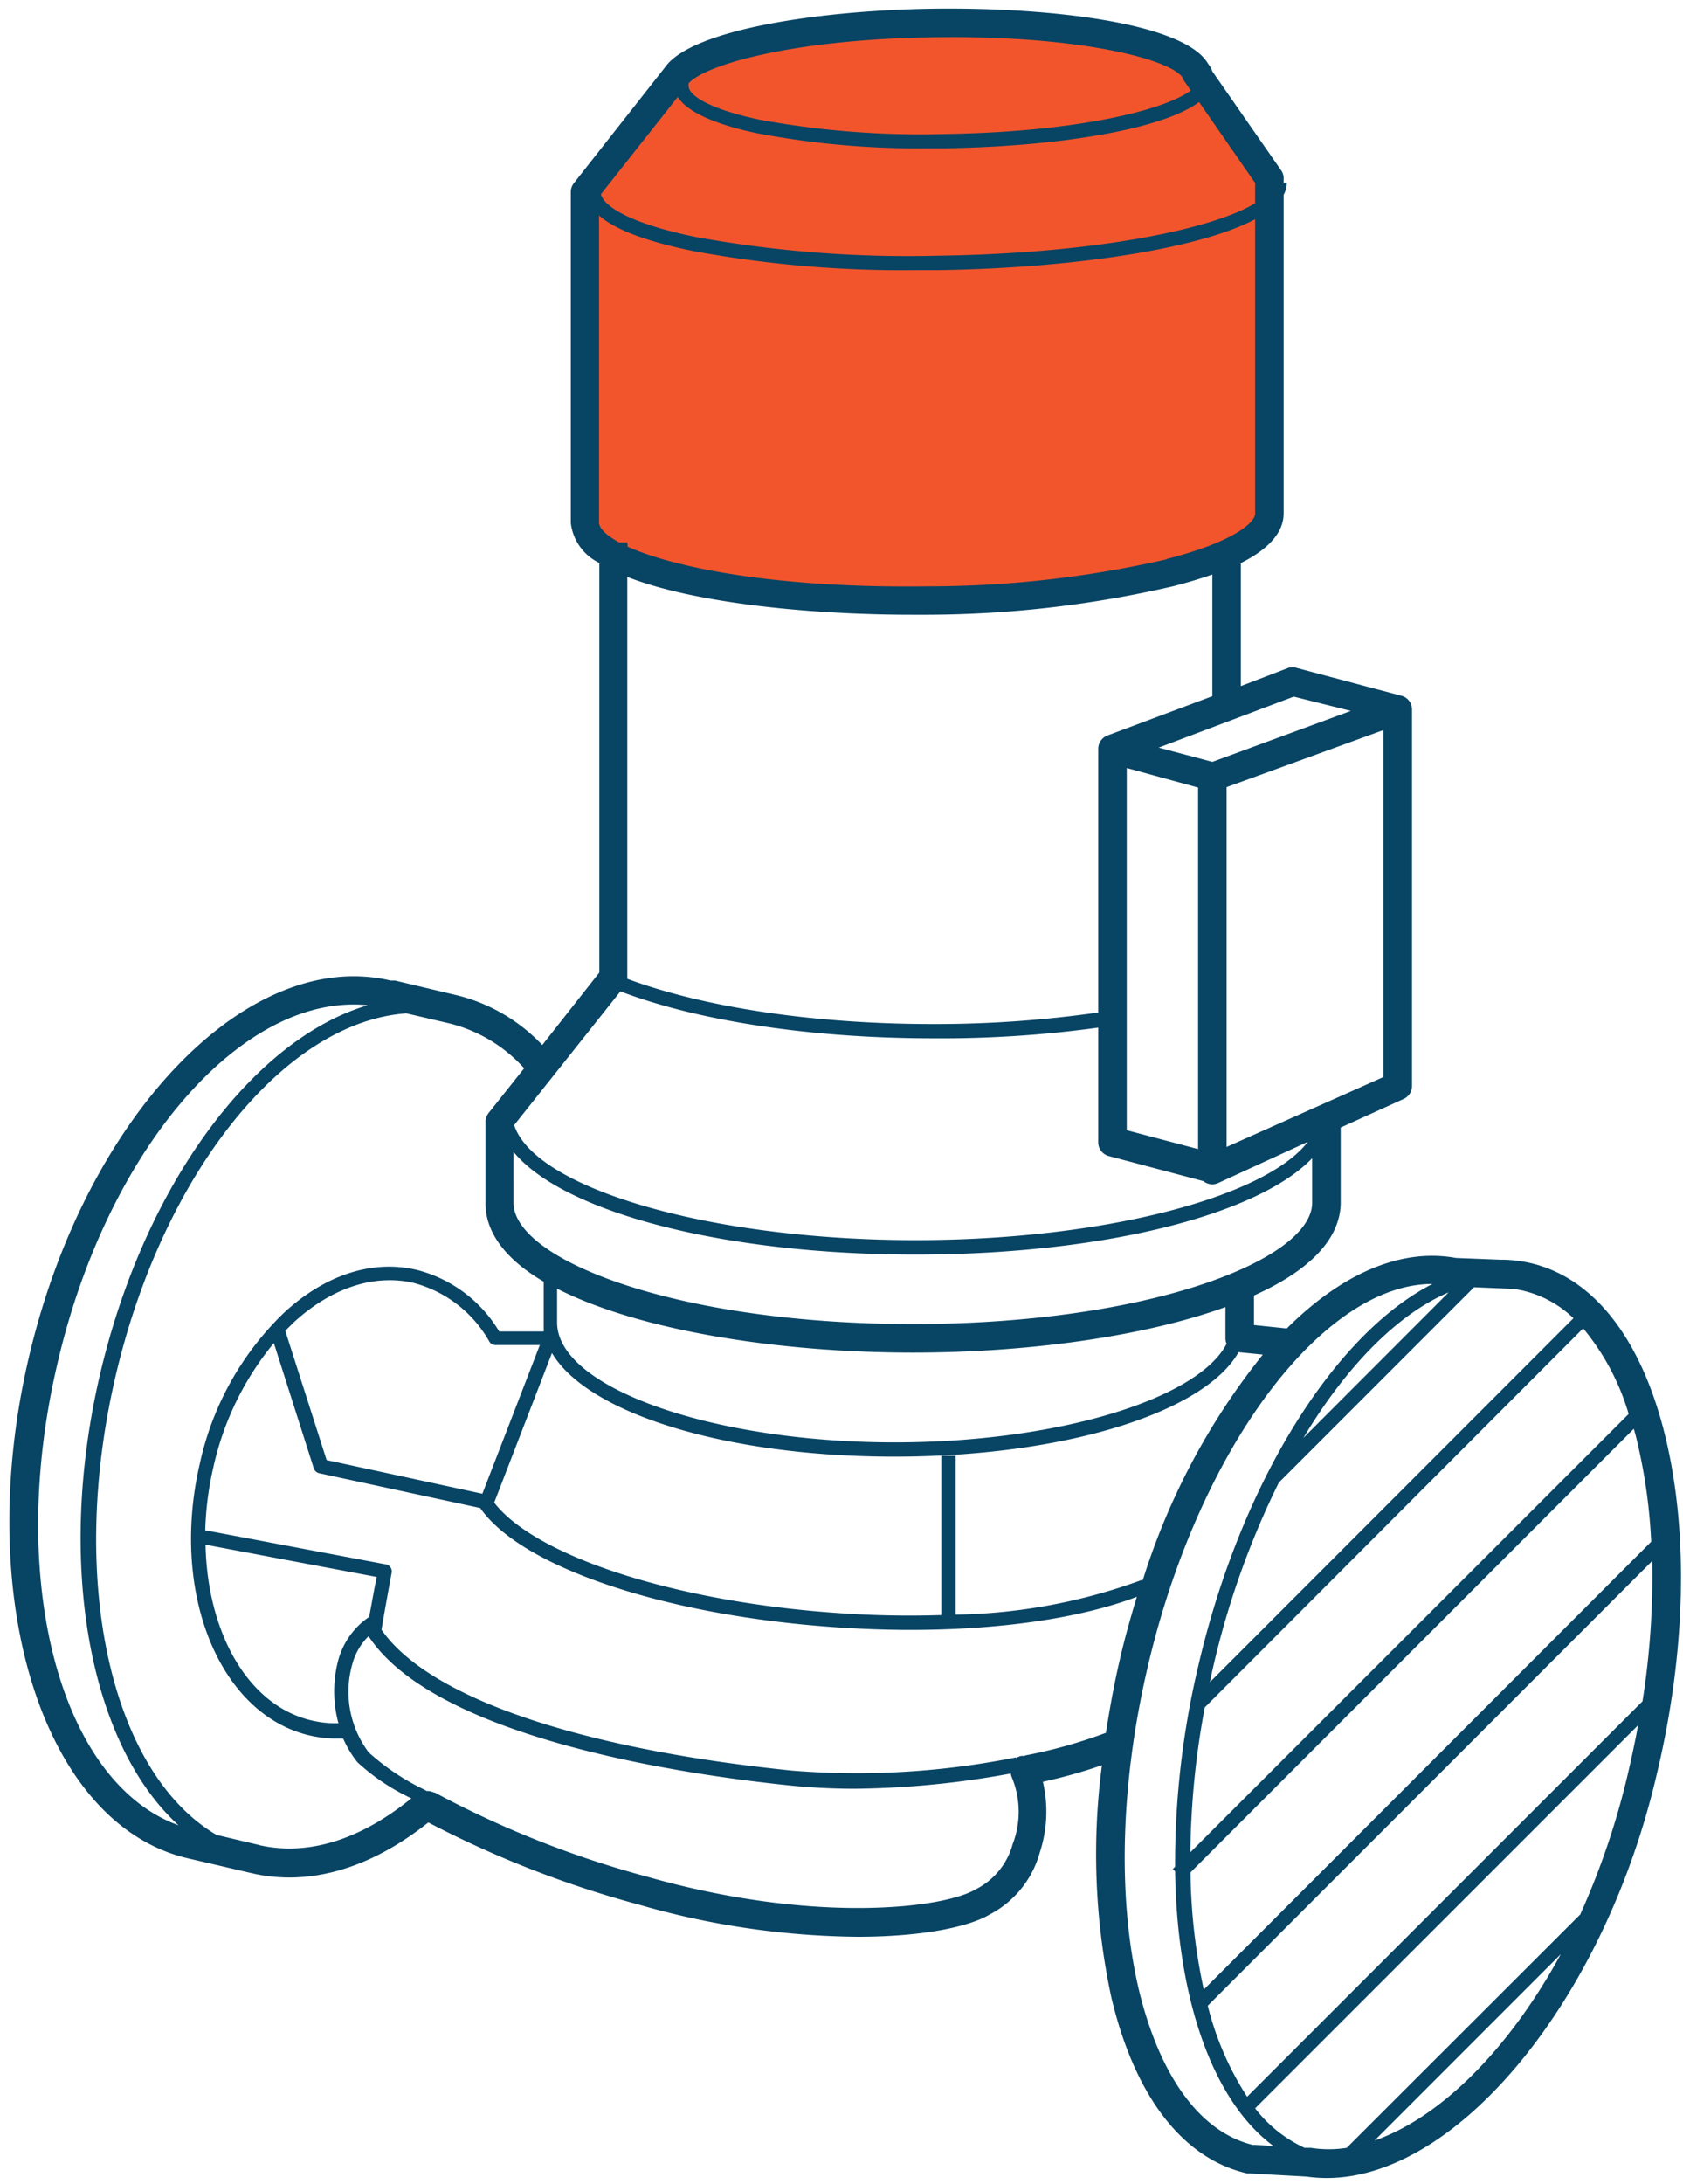 <svg id="expand" xmlns="http://www.w3.org/2000/svg" viewBox="0 0 118 153"><defs><style>.cls-1{fill:#f2552c;}.cls-2{fill:#084464;}</style></defs><title>icons</title><g id="big_copy" data-name="big copy"><path class="cls-1" d="M83.81,5c-1.15-2-8.91-3.51-18.3-3.38-9.14.13-16.7,1.73-18.1,3.72L41,13.46l0,23.17c0,3.18,10.82,5.61,24.08,5.43S89,39.15,89,36L89,12.5Z"/><path class="cls-2" d="M116.8,100.82c-1.64-6.91-5-11.29-9.52-12.33a9.28,9.28,0,0,0-2.11-.23h0l-3.09-.12c-3.93-.72-8.08,1.17-11.86,4.94l-2.3-.24V90.77c3.68-1.65,6-3.8,6.08-6.41V79l4.41-2A1,1,0,0,0,99,76.1V49.71a1,1,0,0,0-.43-.82.87.87,0,0,0-.31-.14h0L90.92,46.8a.91.91,0,0,0-.61,0L87,48.07V39.45c2-1,3-2.18,3-3.48l0-22.33a1.64,1.64,0,0,0,.22-.85H90v-.3a.94.94,0,0,0-.18-.56L85,5a2.6,2.6,0,0,0-.1-.25l0,0-.22-.32C83,1.64,73.85.51,65.5.61c-8,.11-17,1.44-18.87,4.1l-6.4,8.13a1,1,0,0,0-.21.62l0,23.18a3.56,3.56,0,0,0,2,2.8v28.7l-4,5.08A12.26,12.26,0,0,0,31.9,69.7l-4.21-1-.3,0C17.33,66.34,5.94,78.24,2,95.2s1.09,32.65,11.16,35l4.51,1.05h0c4,.92,8.27-.31,12.36-3.56a72.39,72.39,0,0,0,14.77,5.76,57,57,0,0,0,15.32,2.25c4.48,0,7.78-.68,9.25-1.55a7,7,0,0,0,3.54-4.38,9.17,9.17,0,0,0,.21-4.93,36.62,36.62,0,0,0,4.14-1.16,47.65,47.65,0,0,0,.66,16.27c1.64,6.92,5,11.3,9.52,12.33a.8.8,0,0,0,.15,0l4,.22a10.1,10.1,0,0,0,1.45.1c9.14,0,19.46-12.45,23.14-28.37C118.19,115.8,118.39,107.49,116.8,100.82Zm-1.64,18.38L87.44,146.91a21.06,21.06,0,0,1-2.76-6.38l31.16-31.16A55.82,55.82,0,0,1,115.16,119.2Zm-30.69.43L111,93.07a16.87,16.87,0,0,1,3.19,6L83.46,129.78A58.05,58.05,0,0,1,84.47,119.63Zm30.08-19.52q.17.57.3,1.17a38.06,38.06,0,0,1,.92,6.74L84.4,139.4a40.63,40.63,0,0,1-.93-8.21ZM106,90.3a5.75,5.75,0,0,1,.83.14,7.66,7.66,0,0,1,3.49,1.92l-25.49,25.5c.06-.29.11-.57.18-.85a59.1,59.1,0,0,1,4.65-13.13l13.69-13.69,2.65.11ZM91.38,100.75c3-5,6.59-8.67,10.19-10.2Zm-2.84-5.84a48.25,48.25,0,0,0-8.43,15.85l0-.08A39.7,39.7,0,0,1,67,113.13V102H66v11.16a70.28,70.28,0,0,1-7.49-.16c-11.34-.81-21-4-23.86-7.72L38.7,94.8c2.48,4.21,12.15,7.26,24,7.26S84.42,99,86.84,94.74Zm-54.72,9.75L22.9,102.3,20,93.24l.63-.62c2.64-2.4,5.61-3.37,8.38-2.73A8.62,8.62,0,0,1,34.31,94a.5.5,0,0,0,.43.24h3.11ZM86,94.15c-2,3.88-11.87,6.91-23.27,6.91-12.83,0-23.67-3.84-23.67-8.4V90.29C44.82,93.23,54.6,94.77,64,94.77c7.92,0,16.1-1.09,21.92-3.19v2.16A.92.92,0,0,0,86,94.15ZM64,92.77c-16.5,0-28-4.49-28-8.51V80.7c3.43,4.2,14.59,7.2,28.2,7.2,13.12,0,24-2.78,27.8-6.75v3.11C92,88.28,80.5,92.77,64,92.77ZM97,75.46l-11,4.9V55.15l11-4ZM90.71,48.81l4,1L85,53.38l-3.76-1ZM79,79.19V53.81l5,1.37V80.51Zm2.78-40a74.84,74.84,0,0,1-16.71,1.89c-10.74.15-17.85-1.33-21.07-2.78V38h-.59c-.92-.49-1.4-1-1.41-1.37V15.1q1.7,1.49,6.6,2.49a80.62,80.62,0,0,0,15.59,1.34h1.54c8.88-.12,18.15-1.38,22.27-3.57V36C88,36.53,86.72,37.91,81.78,39.17ZM65.52,2.61c10.23-.15,16.69,1.58,17.42,2.87l0,.07.55.79c-1.87,1.39-8.09,2.92-17.28,3.05a62.08,62.08,0,0,1-12.93-1c-3.71-.78-5-1.76-5-2.36a.68.68,0,0,1,0-.19C49.4,4.57,55.44,2.75,65.52,2.61Zm-18,4.18c.62,1,2.48,1.9,5.58,2.55a60.42,60.42,0,0,0,12,1.05h1.16c7.53-.11,15.11-1.24,17.81-3.24L88,12.82v1.42c-3,1.83-11.28,3.53-22.28,3.68A83.14,83.14,0,0,1,48.8,16.61c-4.58-.94-6.43-2.12-6.67-3ZM63.89,43.07h1.2a77.2,77.2,0,0,0,17.18-2c1-.26,1.92-.53,2.73-.82v8.53l-7.35,2.75a1,1,0,0,0-.65.93V70.94a80.72,80.72,0,0,1-11.57.81c-8.3,0-16-1.15-21.45-3.17a.36.36,0,0,0,0-.1V40.42C48.86,42.33,57.22,43.07,63.89,43.07ZM43.5,69.46C49,71.56,57,72.75,65.43,72.75A80.75,80.75,0,0,0,77,72v8a1,1,0,0,0,.74,1l6.65,1.76.07.06a1,1,0,0,0,.54.16,1,1,0,0,0,.41-.09L91.7,80c-3,3.9-14.39,6.89-27.5,6.89-14.39,0-26.69-3.6-28.15-8.06ZM4,95.65C7.48,80.48,17,69.55,25.79,70.43,17.74,72.81,10.1,83.05,7,96.35s-.69,25.89,5.52,31.54C4.29,124.93.45,110.88,4,95.65Zm14.17,33.62-.23,1,.23-1-3-.71c-7.35-4.35-10.41-17.68-7.1-32S19.94,71.61,28.49,71l3,.7a10.42,10.42,0,0,1,5.26,3.15l-2.49,3.13a1,1,0,0,0-.22.63v5.7c0,2.14,1.53,4,4.08,5.49v3.49H35a9.44,9.44,0,0,0-5.8-4.32c-3.1-.72-6.39.34-9.28,3A20.83,20.83,0,0,0,14,102.59c-2.08,9,1.37,17.51,7.69,19a8.11,8.11,0,0,0,1.91.22l.46,0a7.29,7.29,0,0,0,1,1.66A14.73,14.73,0,0,0,28.84,126C25.24,128.93,21.55,130.06,18.14,129.27Zm7.74-16a5.37,5.37,0,0,0-2.18,3,8.47,8.47,0,0,0,0,4.47,7.32,7.32,0,0,1-1.81-.18c-4.51-1-7.38-6.13-7.51-12.33l12,2.26C26.14,111.84,26,112.71,25.88,113.29ZM71,129.21a5,5,0,0,1-2.6,3.17c-2.24,1.33-11.3,2.44-23-.88a69.59,69.59,0,0,1-14.74-5.81l-.15-.08-.23-.07a.74.74,0,0,0-.36-.05l-.13-.08a16.31,16.31,0,0,1-3.94-2.63,7.06,7.06,0,0,1-1.14-6.21,4.3,4.3,0,0,1,1.13-1.93h0c4.74,7.2,22.31,9.72,29.64,10.47,1.51.15,3,.22,4.44.22a63.64,63.64,0,0,0,10.95-1.07.94.94,0,0,0,.06.24A6.29,6.29,0,0,1,71,129.21Zm.86-6.18-.25,0a.82.82,0,0,0-.37.16v-.06a56.77,56.77,0,0,1-15.69.93c-15-1.53-25.51-5.13-28.8-9.87.09-.6.47-2.7.71-4a.5.5,0,0,0-.4-.58l-12.67-2.39a22.13,22.13,0,0,1,.57-4.42A20.71,20.71,0,0,1,19.2,94.1L22,102.88a.53.53,0,0,0,.37.34l11.3,2.44c2.85,4.1,12.76,7.49,24.73,8.34,1.84.13,3.66.2,5.43.2,6.28,0,11.93-.82,15.88-2.32-.46,1.5-.88,3-1.25,4.63s-.67,3.28-.92,4.9A34.81,34.81,0,0,1,71.86,123Zm16,27.26c-3.68-.89-6.51-4.73-8-10.83-1.51-6.38-1.31-14.37.57-22.5,3.56-15.42,12.3-27,20-27C93.6,93.45,87,103.84,84,116.79a59.9,59.9,0,0,0-1.61,14l-.16.16.16.16c.14,8.89,2.6,16.06,6.88,19.24l-1.37-.07Zm8.47-.27,13.1-13.1C105.64,143.87,100.78,148.47,96.31,150Zm14.5-15.92L94.42,150.49a8.14,8.14,0,0,1-2.51,0h-.1l-.34,0A9.28,9.28,0,0,1,88,147.72l26.85-26.84c-.18,1-.38,1.93-.6,2.9A53.84,53.84,0,0,1,110.81,134.1Z"/></g></svg>